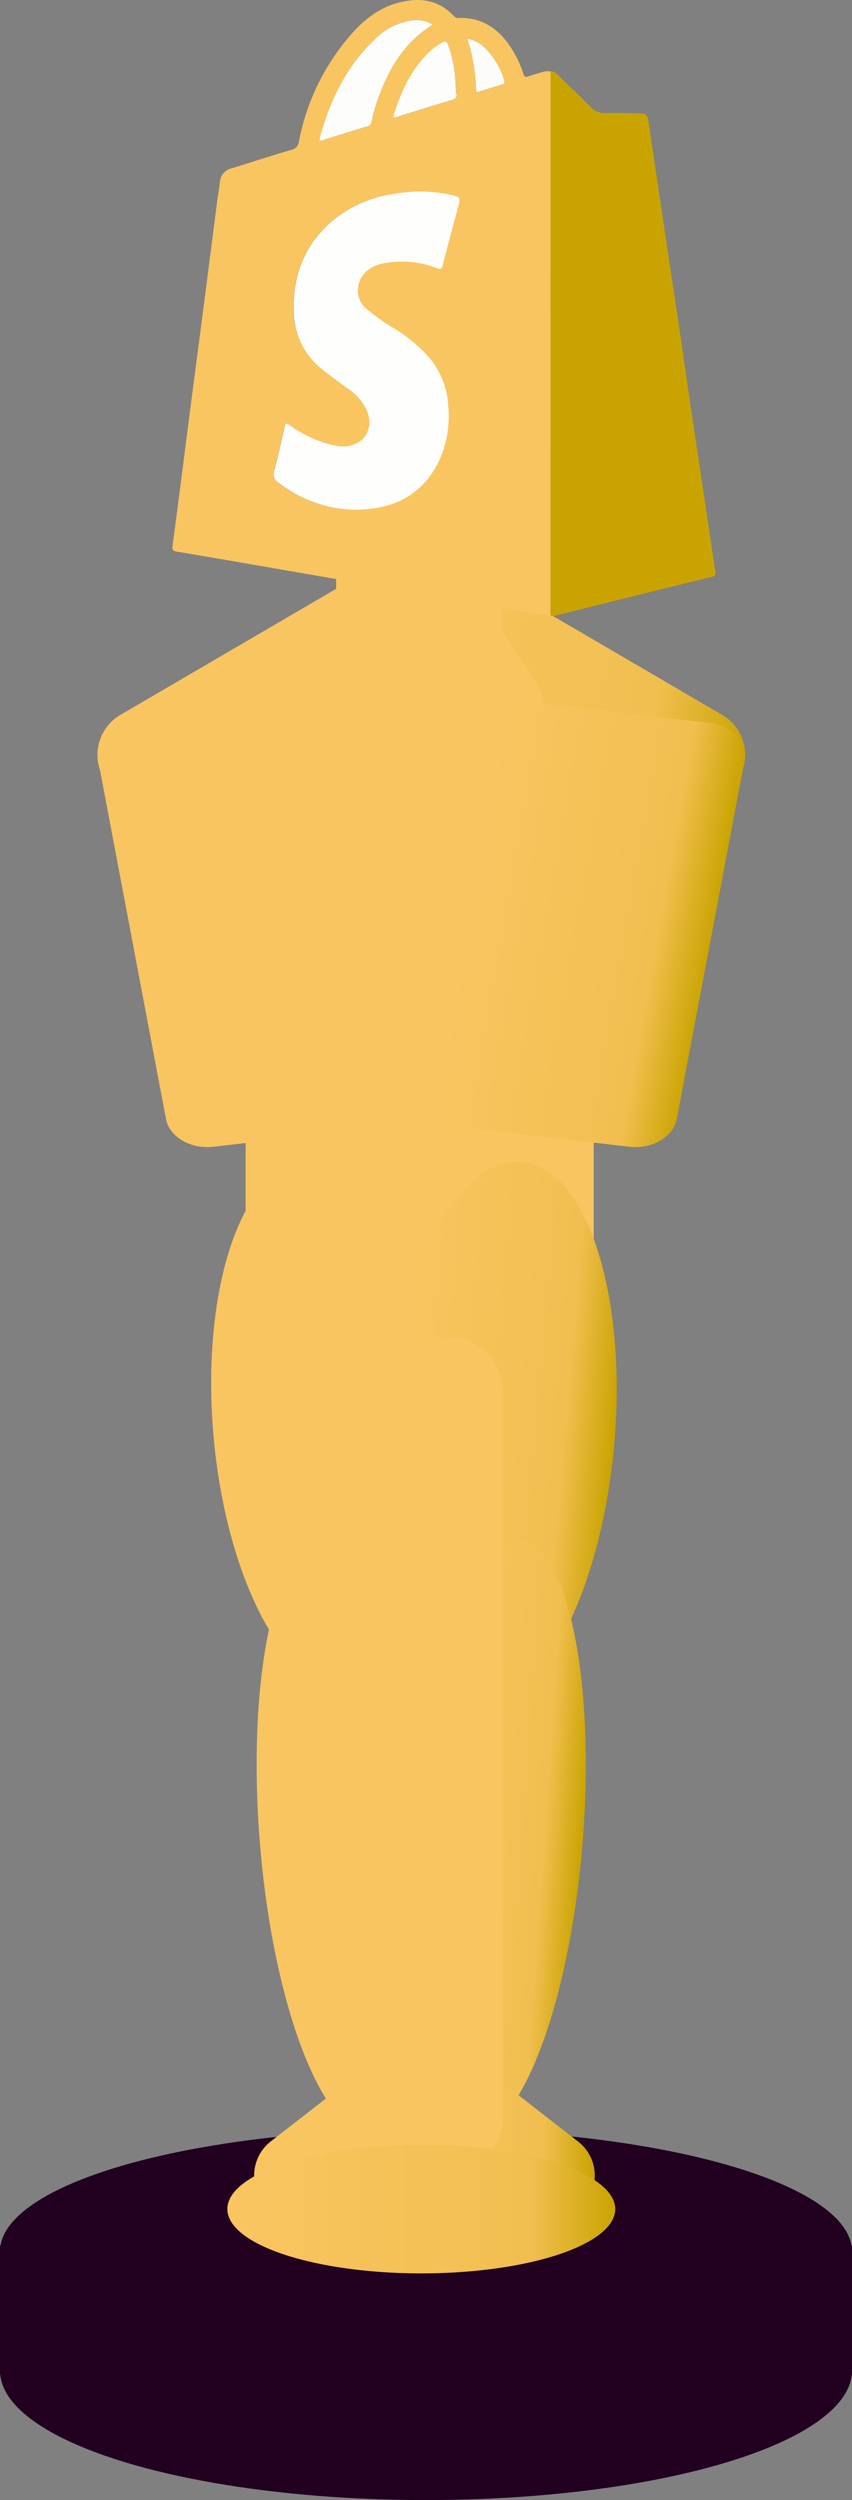 <svg viewBox="0 0 195.48 573.41" xmlns="http://www.w3.org/2000/svg" xmlns:xlink="http://www.w3.org/1999/xlink"><rect x="0" y="0" width="195.48" height="573.41" fill="#808080" stroke="none"/><linearGradient id="a" gradientUnits="userSpaceOnUse" x1="329.92" x2="431.45" y1="254.39" y2="272.29"><stop offset="0" stop-color="#f9c561"/><stop offset=".78" stop-color="#f1bf50"/><stop offset="1" stop-color="#c9a400"/></linearGradient><linearGradient id="b" x1="348.43" x2="401.76" xlink:href="#a" y1="422.33" y2="426.99"/><linearGradient id="c" x1="353.66" x2="394.53" xlink:href="#a" y1="515.31" y2="518.16"/><linearGradient id="d" x1="343.15" x2="397.31" xlink:href="#a" y1="588.28" y2="588.28"/><linearGradient id="e" x1="52.16" x2="141.16" xlink:href="#a" y1="506.65" y2="506.65"/><linearGradient id="f" x1="366.01" x2="424.11" xlink:href="#a" y1="302.61" y2="312.85"/><ellipse cx="97.74" cy="516.36" fill="#21011f" rx="97.74" ry="28.04"/><ellipse cx="97.74" cy="543.71" fill="#21011f" rx="97.74" ry="29.69"/><path d="m0 515.01h195.48v29.65h-195.48z" fill="#21011f"/><ellipse cx="97.56" cy="73.52" fill="#f3db89" rx="28.07" ry="18.11"/><path d="m389.07 182c0 26.13-13.59 47.3-30.35 47.3s-30.35-21.17-30.35-47.3 13.92-25.87 30.68-25.87 30.02-.22 30.02 25.87z" fill="#f9c561" transform="translate(-260.84 -95.59)"/><path d="m335 267.28 61.43 35.88c5.58 3.26 13 1.7 16.55-3.46l17-25a10.66 10.66 0 0 0 -3.74-15.32l-61.43-35.88c-5.58-3.26-13-1.7-16.55 3.46l-17 25a10.66 10.66 0 0 0 3.74 15.32z" fill="url(#a)" transform="translate(-260.84 -95.59)"/><path d="m380 267.28-61.43 35.88c-5.58 3.26-13 1.7-16.55-3.46l-17-25a10.66 10.66 0 0 1 3.74-15.32l61.43-35.88c5.58-3.26 13-1.7 16.55 3.46l17 25a10.66 10.66 0 0 1 -3.74 15.32z" fill="#f9c561" transform="translate(-260.84 -95.59)"/><rect fill="#f9c561" height="46.56" rx="12" width="38.34" x="77.12" y="114.53"/><path d="m348.53 354.1-38.71 4.5c-5.21.61-10.11-2.24-10.89-6.33l-15.58-82.37c-.77-4.09 2.86-7.93 8.08-8.53l38.71-4.5c5.21-.61 10.11 2.24 10.89 6.33l15.58 82.37c.77 4.08-2.86 7.92-8.08 8.53z" fill="#f9c561" transform="translate(-260.84 -95.59)"/><rect fill="#f9c561" height="144.86" rx="12" width="79.87" x="56.35" y="172.18"/><path d="m362.55 421.24c2.76 33.51-6.82 61.33-21.4 62.13s-28.63-25.72-31.39-59.23 6.82-61.33 21.4-62.13 28.63 25.72 31.39 59.23z" fill="#f9c561" transform="translate(-260.84 -95.59)"/><path d="m348.36 423.19c-2.84 34.58 6.82 63.28 21.59 64.09s29-26.57 31.88-61.16-6.83-63.27-21.59-64.12-29.04 26.61-31.88 61.19z" fill="url(#b)" transform="translate(-260.84 -95.59)"/><path d="m361.29 515.29c3.05 37.74-3.62 69-14.89 69.78s-22.89-29.16-25.94-66.9 3.62-69 14.89-69.78 22.89 29.16 25.94 66.9z" fill="#f9c561" transform="translate(-260.84 -95.59)"/><path d="m353.68 515.29c-3.05 37.74 3.62 69 14.89 69.78s22.89-29.16 25.94-66.9-3.62-69-14.89-69.78-22.89 29.16-25.94 66.9z" fill="url(#c)" transform="translate(-260.84 -95.59)"/><path d="m369.34 590-25.55 19.8a11.65 11.65 0 0 1 -15.6-1.34l-6.49-7.29a9.91 9.91 0 0 1 1.43-14.57l25.54-19.84a11.65 11.65 0 0 1 15.6 1.34l6.49 7.29a9.91 9.91 0 0 1 -1.42 14.61z" fill="#f9c561" transform="translate(-260.84 -95.59)"/><path d="m347.13 590 25.54 19.84a11.65 11.65 0 0 0 15.6-1.34l6.49-7.29a9.91 9.91 0 0 0 -1.43-14.57l-25.54-19.84a11.65 11.65 0 0 0 -15.6 1.34l-6.49 7.29a9.91 9.91 0 0 0 1.43 14.57z" fill="url(#d)" transform="translate(-260.84 -95.59)"/><rect fill="#f9c561" height="190.68" rx="12" width="32.75" x="82.71" y="306.69"/><ellipse cx="96.66" cy="506.65" fill="url(#e)" rx="44.5" ry="14.76"/><g transform="translate(-260.84 -95.59)"><path d="m366.51 354.1 38.71 4.5c5.21.61 10.11-2.24 10.89-6.33l15.58-82.37c.77-4.09-2.86-7.93-8.08-8.53l-38.71-4.5c-5.21-.61-10.11 2.24-10.89 6.33l-15.58 82.37c-.77 4.08 2.87 7.92 8.08 8.53z" fill="url(#f)"/><path d="m387.16 236.87c-3.85-.65-7.7-1.29-11.55-2l-30.61-5.25-29.42-5.1q-7-1.21-14-2.39c-.85-.14-1.32-.24-1.15-1.43 1.35-9.9 2.58-19.82 3.86-29.73 1.07-8.3 2.18-16.59 3.25-24.89s2.12-16.53 3.19-24.79c.17-1.3.43-2.59.56-3.9a3.48 3.48 0 0 1 2.76-3.21c4.56-1.4 9.09-2.9 13.67-4.23a2.17 2.17 0 0 0 1.72-2 52.31 52.31 0 0 1 12.43-25c3.13-3.43 6.82-6.08 11.49-7 4.47-.93 8.46-.1 11.66 3.37a1.16 1.16 0 0 0 1 .39c5.21-.19 9 2.32 11.82 6.45a24.81 24.81 0 0 1 3.07 6.33c.23.68.47.88 1.17.61 1-.37 2-.61 3-.92a4.44 4.44 0 0 1 2.14-.19q0 2.65 0 5.3-.06 59.78-.06 119.58zm-44-24.37 1.82-.12c7.86-.62 13.55-4.41 16.81-11.64a24.77 24.77 0 0 0 1.87-11.86 18.78 18.78 0 0 0 -4-10.8 33.58 33.58 0 0 0 -8.34-7.1 46 46 0 0 1 -6.36-4.47 5.44 5.44 0 0 1 -2.07-4.34c.12-3 2.13-5.3 5.56-6.11a22.09 22.09 0 0 1 12.64 1.06c.77.27 1 .2 1.26-.64 1.13-4.42 2.33-8.82 3.51-13.22.65-2.42.66-2.42-1.76-3a32.54 32.54 0 0 0 -12.88-.19 28.17 28.17 0 0 0 -14.49 6.48c-6.2 5.48-8.84 12.49-8.52 20.65a17.1 17.1 0 0 0 6.54 13.14c1.88 1.52 3.88 2.9 5.82 4.35a12.09 12.09 0 0 1 4.47 5.2c1.54 4-.58 7.58-4.82 8.08a9.26 9.26 0 0 1 -3-.26 28.33 28.33 0 0 1 -10.1-4.68c-.63-.43-.79-.37-1 .38-.77 3.44-1.53 6.88-2.44 10.28a2.11 2.11 0 0 0 .92 2.53 29.38 29.38 0 0 0 18.58 6.28zm17-111.28a7.29 7.29 0 0 0 -4.58-1 14.6 14.6 0 0 0 -8.51 4.18c-6.65 6.22-10.46 14.07-12.81 22.72-.26 1 .33.65.79.51 3.4-1.05 6.79-2.12 10.2-3.14a1.1 1.1 0 0 0 .86-1 38.09 38.09 0 0 1 1-3.81c2.42-7.41 5.89-14.11 13.03-18.46zm5.36 15.8c-.07-1.22-.1-2.19-.19-3.15a30.15 30.15 0 0 0 -1.68-8c-.3-.81-.66-.88-1.36-.48a15.2 15.2 0 0 0 -3.23 2.42c-3.93 3.92-6.18 8.78-7.8 14-.21.69 0 .85.68.62 4.05-1.28 8.11-2.55 12.18-3.76 1.01-.31 1.77-.67 1.37-1.67zm2.57-12.54c.22.7.4 1.28.58 1.87a43.06 43.06 0 0 1 1.42 9.71c0 .39-.07.78.59.56q2.7-.89 5.44-1.69c.51-.15.58-.39.43-.83a17 17 0 0 0 -4.9-7.92 7.13 7.13 0 0 0 -3.58-1.7z" fill="#f9c561"/><path d="m387.16 236.87q0-59.79 0-119.59 0-2.65 0-5.3a1.75 1.75 0 0 1 1.55.67c2.58 2.51 5.22 5 7.71 7.56a4.09 4.09 0 0 0 3.19 1.29c2.66 0 5.33 0 8 .09 1.47 0 1.79.33 2 1.78q1.87 12.59 3.74 25.19c1.08 7.27 2.19 14.53 3.27 21.8.93 6.31 1.82 12.64 2.76 19 1.08 7.27 2.19 14.54 3.27 21.8.77 5.19 1.53 10.37 2.3 15.56.09.61 0 1-.74 1.15q-18.16 4.47-36.31 9a3.48 3.48 0 0 1 -.74 0z" fill="#c9a400"/><path d="m343.18 212.5a29.38 29.38 0 0 1 -18.54-6.29 2.11 2.11 0 0 1 -.92-2.53c.91-3.4 1.67-6.84 2.44-10.28.17-.75.33-.81 1-.38a28.33 28.33 0 0 0 10.1 4.68 9.26 9.26 0 0 0 3 .26c4.24-.49 6.36-4 4.82-8.08a12.09 12.09 0 0 0 -4.47-5.2c-1.94-1.45-3.94-2.83-5.82-4.35a17.1 17.1 0 0 1 -6.54-13.14c-.32-8.16 2.32-15.17 8.52-20.65a28.17 28.17 0 0 1 14.49-6.48 32.54 32.54 0 0 1 12.88.19c2.42.57 2.41.58 1.76 3-1.18 4.4-2.38 8.8-3.51 13.22-.22.85-.49.92-1.26.64a22.09 22.09 0 0 0 -12.64-1.06c-3.43.8-5.44 3.1-5.56 6.11a5.44 5.44 0 0 0 2.07 4.34 46 46 0 0 0 6.36 4.47 33.58 33.58 0 0 1 8.34 7.1 18.78 18.78 0 0 1 4 10.8 24.77 24.77 0 0 1 -1.87 11.86c-3.27 7.23-9 11-16.81 11.64z" fill="#fefefd"/><path d="m360.14 101.22c-7.09 4.35-10.61 11.05-13.06 18.49a38.09 38.09 0 0 0 -1 3.81 1.1 1.1 0 0 1 -.86 1c-3.41 1-6.8 2.09-10.2 3.14-.46.14-1 .46-.79-.51 2.36-8.65 6.17-16.5 12.81-22.72a14.6 14.6 0 0 1 8.51-4.18 7.29 7.29 0 0 1 4.59.97z" fill="#fdfdfc"/><path d="m365.49 117c.39 1-.36 1.34-1.39 1.65-4.07 1.21-8.13 2.48-12.18 3.76-.72.23-.9.07-.68-.62 1.62-5.21 3.86-10.07 7.8-14a15.2 15.2 0 0 1 3.23-2.42c.71-.4 1.06-.33 1.36.48a30.15 30.15 0 0 1 1.68 8c.08.98.11 1.95.18 3.15z" fill="#fdfdfc"/><path d="m368.07 104.48a7.13 7.13 0 0 1 3.57 1.7 17 17 0 0 1 4.9 7.92c.15.43.07.68-.43.83q-2.73.8-5.44 1.69c-.66.22-.57-.17-.59-.56a43.06 43.06 0 0 0 -1.42-9.71c-.19-.58-.37-1.17-.59-1.87z" fill="#fcfdfb"/></g></svg>
